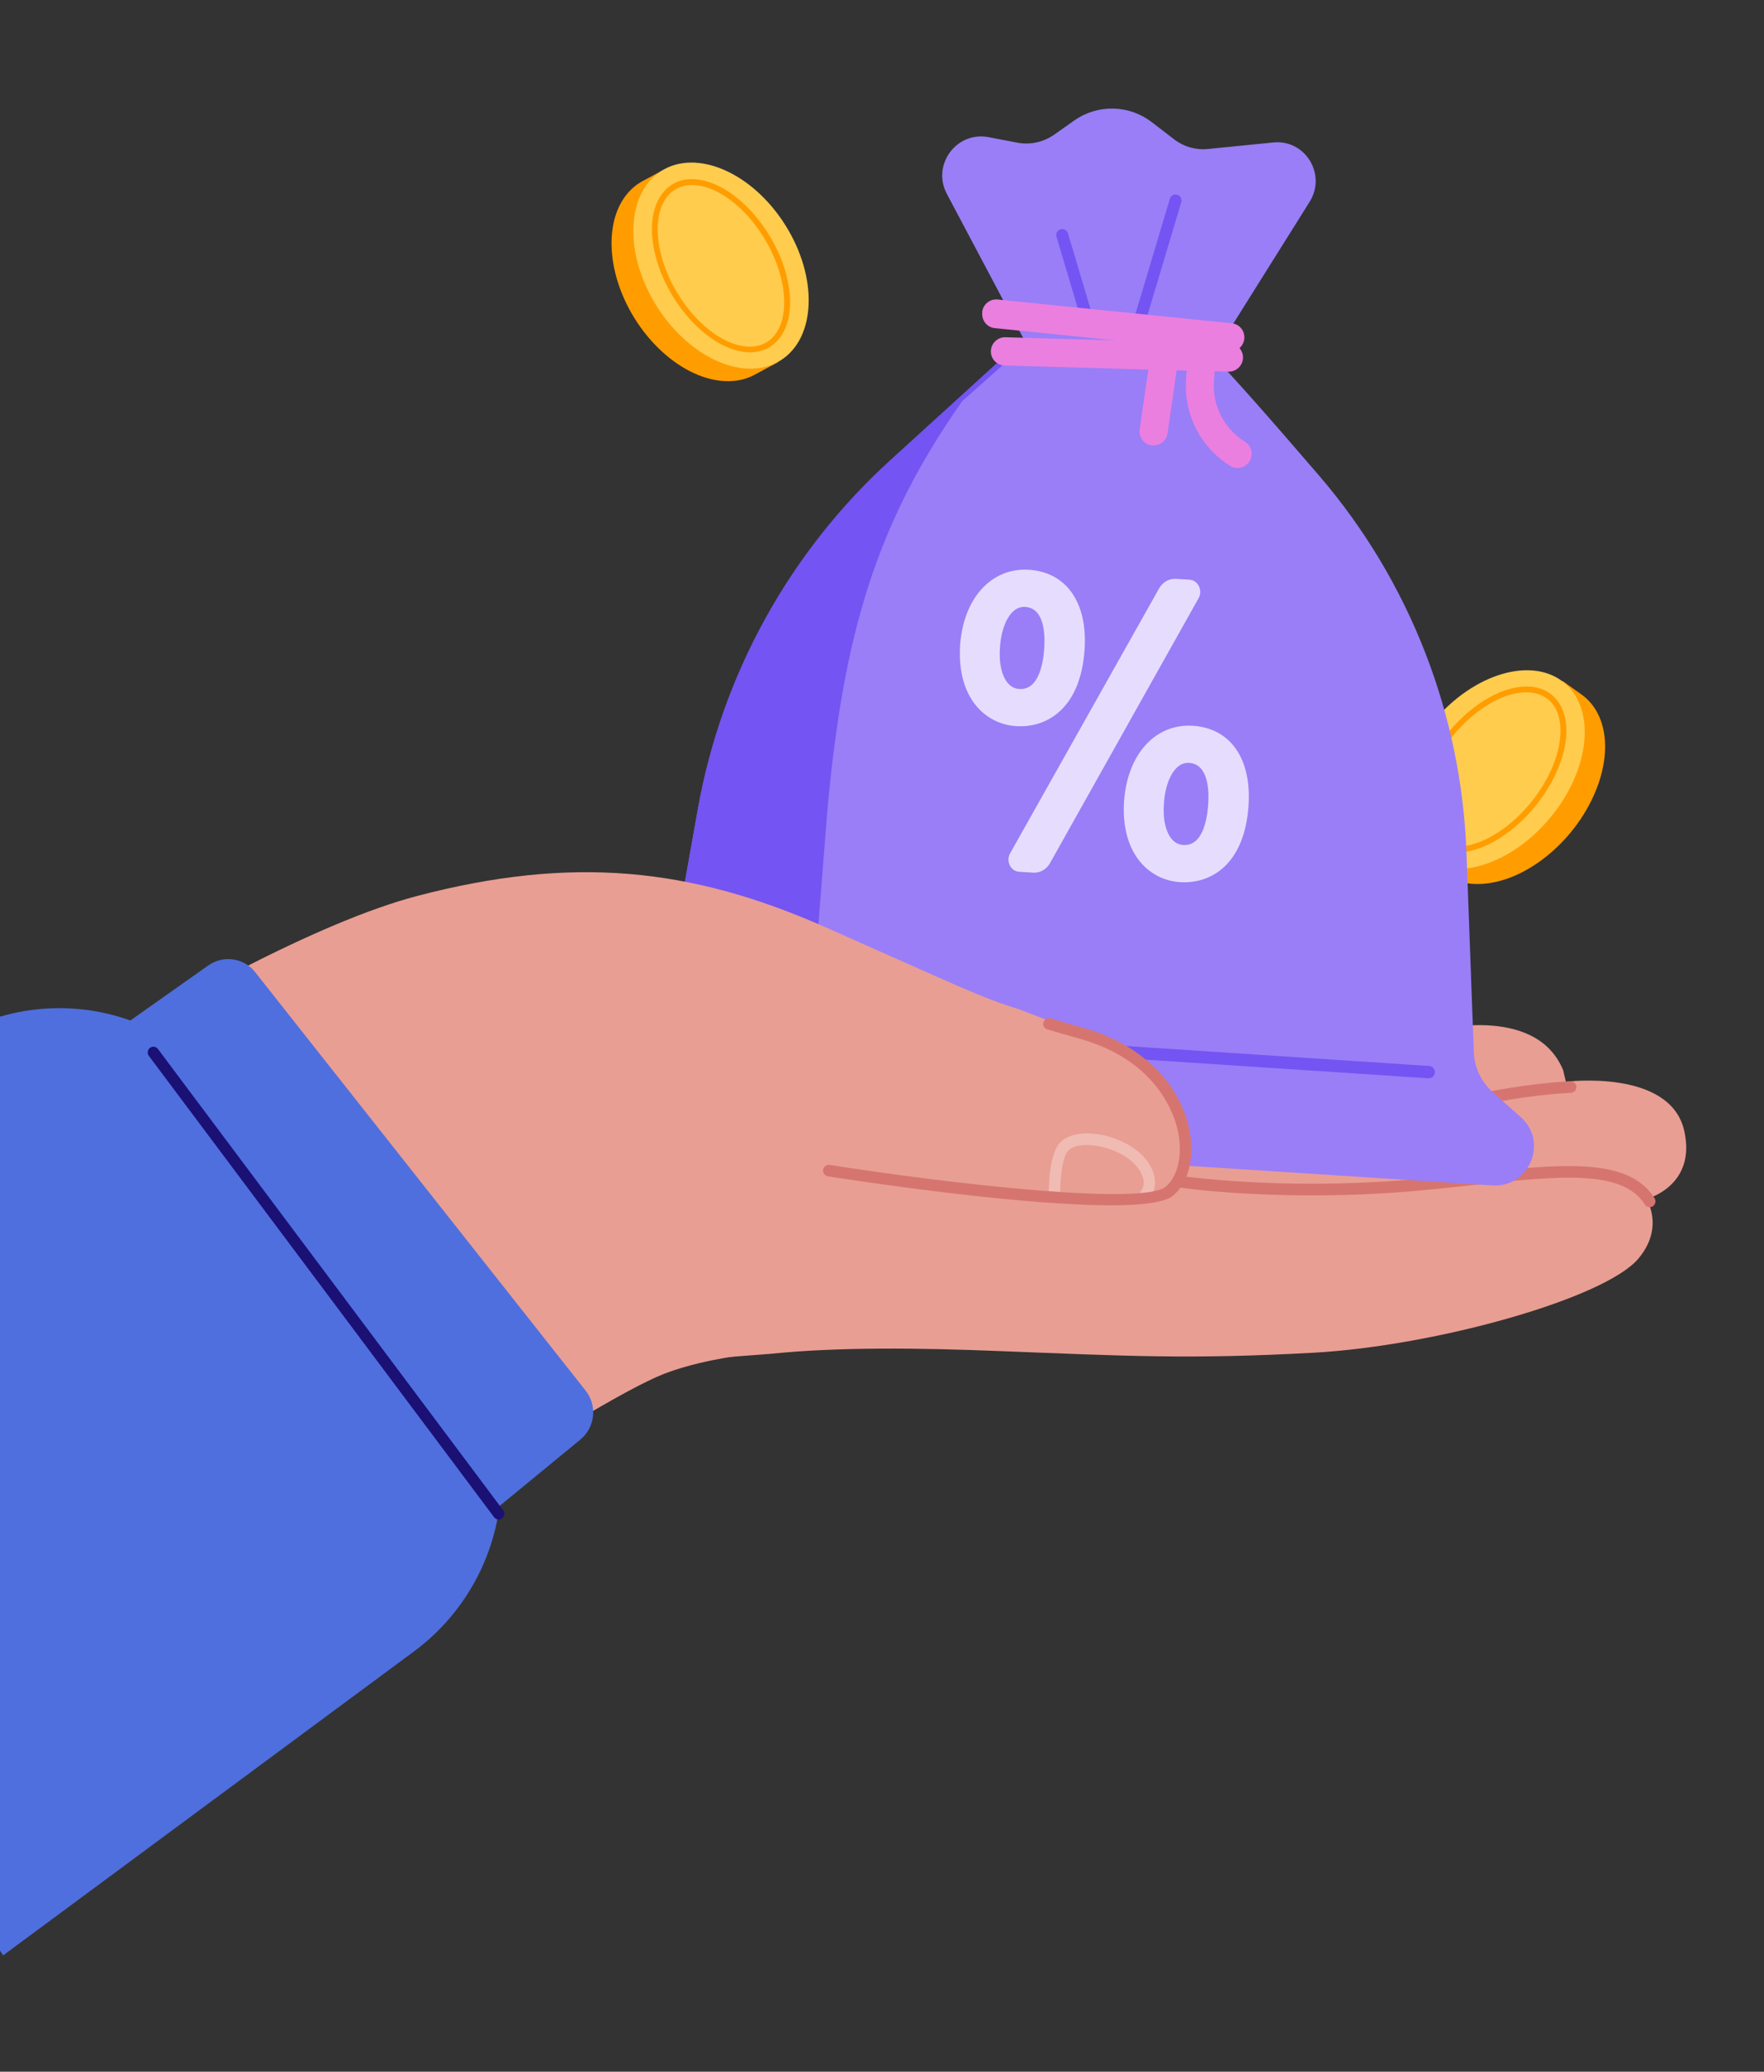 <svg width="132" height="155" viewBox="0 0 132 155" fill="none" xmlns="http://www.w3.org/2000/svg">
<rect x="0" y="0" width="132" height="155" fill="#333333" stroke="none"/>
<path d="M123.196 89.708C123.196 89.708 124.577 91.798 122.612 94.151C120.139 97.134 107.427 100.707 98.253 101.209C89.069 101.71 84.429 101.459 74.849 101.085C68.849 100.845 62.752 100.764 57.622 101.292L29.189 103.48C29.189 103.48 38.435 72.83 40.913 70.774C43.432 68.682 79.227 76.808 78.484 76.594L78.327 76.486L78.601 76.592C82.757 76.401 90.801 75.827 99.732 73.474C104.683 72.164 107.282 75.318 107.031 77.157C107.031 77.157 114.882 74.989 116.972 80.072L117.175 80.935C117.175 80.935 124.966 79.944 126.028 84.59C126.977 88.751 123.196 89.708 123.196 89.708Z" fill="#E99E93"/>
<path d="M86.847 81.111C86.644 81.098 86.471 80.93 86.447 80.713C86.424 80.477 86.604 80.264 86.838 80.249C91.788 79.816 100.914 78.332 107.303 77.14C107.539 77.097 107.762 77.248 107.804 77.485C107.846 77.723 107.695 77.948 107.459 77.991C101.05 79.191 91.885 80.673 86.915 81.115C86.896 81.114 86.876 81.113 86.847 81.111Z" fill="#D67570"/>
<path d="M88.692 85.85C88.489 85.837 88.316 85.669 88.292 85.452C88.269 85.216 88.448 85.002 88.682 84.988C88.8 84.976 100.291 83.976 109.752 81.994C112.696 81.372 115.313 81.003 117.513 80.9C117.757 80.887 117.948 81.075 117.961 81.311C117.974 81.546 117.785 81.75 117.552 81.764C115.39 81.869 112.822 82.231 109.918 82.846C100.406 84.845 88.867 85.841 88.75 85.853C88.73 85.852 88.711 85.851 88.682 85.849L88.692 85.85Z" fill="#D67570"/>
<path d="M92.53 89.258C89.795 89.081 88.161 88.837 88.133 88.825C87.902 88.79 87.743 88.563 87.778 88.329C87.813 88.094 88.018 87.93 88.268 87.966C88.336 87.971 95.505 89.057 105.187 88.286C106.914 88.152 108.587 87.965 110.2 87.794C116.723 87.084 121.877 86.522 123.812 89.653C123.934 89.858 123.877 90.12 123.674 90.255C123.472 90.379 123.213 90.323 123.082 90.118C121.426 87.448 116.517 87.987 110.288 88.657C108.674 88.838 106.992 89.014 105.254 89.158C100.081 89.571 95.614 89.458 92.54 89.259L92.53 89.258Z" fill="#D67570"/>
<path d="M58.218 27.084L57.949 26.639C58.753 25.375 59.044 23.572 58.601 21.498C57.711 17.244 54.158 13.484 50.668 13.088C50.389 13.061 50.119 13.053 49.858 13.066L49.641 12.711L48.104 13.54C46.236 14.532 45.327 17.016 45.963 20.076C46.852 24.33 50.406 28.09 53.896 28.486C54.835 28.594 55.677 28.443 56.389 28.079L58.206 27.103L58.218 27.084Z" fill="#FF9D00"/>
<path d="M58.418 26.959C61.073 25.281 61.227 20.748 58.761 16.835C56.296 12.922 52.145 11.111 49.489 12.789C46.834 14.468 46.681 19 49.146 22.913C51.612 26.826 55.763 28.638 58.418 26.959Z" fill="#FFCC4D"/>
<path d="M55.905 26.354C55.761 26.344 55.616 26.335 55.465 26.296C52.792 25.826 49.917 22.595 49.041 19.102C48.528 17.063 48.787 15.297 49.739 14.267C50.408 13.54 51.336 13.267 52.443 13.464C55.106 13.934 57.991 17.165 58.866 20.658C59.379 22.707 59.121 24.463 58.169 25.494C57.593 26.119 56.809 26.411 55.905 26.354ZM51.982 13.844C51.202 13.795 50.537 14.045 50.046 14.569C49.21 15.47 48.987 17.131 49.454 19.002C50.292 22.346 53.012 25.44 55.532 25.882C56.487 26.049 57.286 25.817 57.85 25.21C58.687 24.309 58.91 22.648 58.442 20.778C57.605 17.433 54.875 14.338 52.364 13.897C52.231 13.869 52.106 13.861 51.971 13.853L51.982 13.844Z" fill="#FF9D00"/>
<path d="M106.377 64.215L106.706 63.797C106.077 62.442 106.052 60.6 106.773 58.591C108.261 54.467 112.321 51.159 115.855 51.208C116.134 51.215 116.413 51.243 116.67 51.288L116.936 50.955L118.353 51.969C120.073 53.198 120.636 55.786 119.567 58.757C118.078 62.88 114.019 66.188 110.485 66.14C109.529 66.128 108.716 65.872 108.061 65.422L106.387 64.215L106.377 64.215Z" fill="#FF9D00"/>
<path d="M115.97 61.218C118.973 57.633 119.463 53.101 117.066 51.095C114.669 49.089 110.292 50.369 107.29 53.953C104.288 57.538 103.797 62.069 106.194 64.076C108.591 66.082 112.968 64.802 115.97 61.218Z" fill="#FFCC4D"/>
<path d="M108.774 63.776C107.86 63.719 107.124 63.331 106.632 62.628C105.833 61.487 105.823 59.694 106.619 57.728C107.977 54.357 111.299 51.499 114.023 51.37C115.149 51.304 116.038 51.711 116.61 52.517C117.409 53.658 117.418 55.451 116.623 57.416C115.265 60.788 111.943 63.646 109.218 63.775C109.063 63.785 108.918 63.785 108.774 63.776ZM114.437 51.805C114.312 51.797 114.178 51.788 114.042 51.799C111.472 51.929 108.313 54.661 107.013 57.89C106.287 59.694 106.276 61.369 106.978 62.377C107.452 63.06 108.221 63.391 109.191 63.345C111.761 63.215 114.919 60.484 116.219 57.255C116.945 55.45 116.956 53.776 116.254 52.767C115.841 52.186 115.217 51.854 114.428 51.804L114.437 51.805Z" fill="#FF9D00"/>
<path d="M49.522 75.721L52.224 60.573C54.011 50.534 59.086 41.357 66.623 34.492L76.627 25.399L70.848 14.497C69.711 12.342 71.562 9.811 73.959 10.26L76.135 10.675C77.083 10.857 78.069 10.637 78.865 10.089L80.394 9.009C82.147 7.782 84.479 7.831 86.171 9.128L87.862 10.425C88.583 10.979 89.485 11.24 90.392 11.146L95.279 10.659C97.672 10.417 99.282 13.049 98 15.098L90.761 26.644C92.228 28.109 95.418 31.757 98.744 35.627C105.479 43.483 109.362 53.419 109.736 63.8L110.286 78.721C110.33 79.861 110.833 80.939 111.691 81.705L113.807 83.588C115.876 85.427 114.438 88.868 111.68 88.69L48.027 84.59C45.259 84.412 44.3 80.817 46.611 79.26L47.756 78.491C48.699 77.851 49.344 76.857 49.542 75.732L49.522 75.721Z" fill="#997EF7"/>
<path d="M56.412 85.038L48.011 84.496C45.247 84.318 44.291 80.726 46.597 79.17L47.74 78.402C48.681 77.763 49.325 76.769 49.522 75.646L52.218 60.512C54.012 50.483 59.067 41.313 66.59 34.454L74.854 26.931L75.115 27.242L72 30.014C65.584 39.147 63.115 47.387 61.91 60.629L60.611 77.193L59.152 78.154C57.609 79.17 56.636 80.872 56.54 82.723L56.411 85.058L56.412 85.038Z" fill="#7454F2"/>
<path d="M106.893 80.673L55.323 77.279C55.07 77.263 54.892 77.041 54.909 76.791C54.925 76.541 55.141 76.345 55.383 76.361L106.954 79.755C107.206 79.772 107.384 79.993 107.368 80.243C107.351 80.493 107.136 80.689 106.893 80.673Z" fill="#7454F2"/>
<path d="M81.424 24.622C81.243 24.61 81.08 24.488 81.022 24.302L79.058 17.713C78.984 17.475 79.121 17.23 79.359 17.154C79.595 17.088 79.839 17.216 79.914 17.454L81.877 24.043C81.952 24.281 81.814 24.526 81.577 24.602C81.525 24.619 81.474 24.625 81.414 24.622L81.424 24.622Z" fill="#7454F2"/>
<path d="M84.923 25.526C84.923 25.526 84.853 25.521 84.823 25.509C84.586 25.443 84.452 25.191 84.528 24.953L87.541 14.874C87.608 14.635 87.859 14.499 88.096 14.575C88.333 14.641 88.467 14.893 88.391 15.131L85.378 25.21C85.313 25.419 85.124 25.539 84.923 25.526Z" fill="#7454F2"/>
<path d="M73.496 23.351C73.555 22.785 74.049 22.369 74.613 22.405L74.654 22.408L92.178 24.188C92.751 24.246 93.171 24.761 93.111 25.347C93.082 25.63 92.944 25.875 92.75 26.046C92.919 26.24 93.023 26.491 93.014 26.775C92.995 27.354 92.507 27.821 91.931 27.804L90.891 27.777L90.84 28.517C90.715 30.35 91.609 32.096 93.163 33.051C93.659 33.357 93.807 34.008 93.51 34.507C93.294 34.849 92.917 35.039 92.544 35.014C92.382 35.004 92.214 34.953 92.068 34.862C89.844 33.488 88.575 31.005 88.753 28.392L88.799 27.724L88.051 27.706L87.365 32.423C87.287 32.977 86.795 33.362 86.25 33.327C86.22 33.325 86.2 33.324 86.17 33.322C85.598 33.245 85.199 32.71 85.279 32.126L85.928 27.651L75.168 27.344L75.127 27.341C74.563 27.305 74.13 26.83 74.148 26.261C74.167 25.683 74.655 25.216 75.231 25.232L83.516 25.471L74.437 24.55C73.864 24.493 73.443 23.978 73.503 23.392L73.496 23.351Z" fill="#EA7FE0"/>
<path d="M87.471 88.92C84.992 90.971 61.984 87.376 61.984 87.376L57.559 101.144C54.515 101.449 51.804 101.971 49.673 102.794C43.976 105.022 22.299 119.73 22.299 119.73L-12.607 91.284C-12.607 91.284 16.433 70.918 31.208 67.036C42.795 63.999 51.645 64.891 61.765 69.37C71.885 73.849 73.361 74.616 76.225 75.5L78.301 76.296L78.458 76.403C79.198 76.626 80.033 76.874 80.992 77.15C88.922 79.419 90.001 86.824 87.471 88.92Z" fill="#E99E93"/>
<g opacity="0.3">
<path d="M78.875 90.004C78.654 89.99 78.483 89.814 78.48 89.589C78.471 89.051 78.456 86.324 79.36 85.452C79.818 85.002 80.54 84.783 81.457 84.801C83.002 84.829 84.708 85.571 85.602 86.575C86.863 87.983 86.415 89.225 86.005 89.688C85.847 89.864 85.575 89.886 85.403 89.719C85.231 89.561 85.222 89.287 85.37 89.111C85.444 89.027 85.99 88.299 84.97 87.161C84.227 86.333 82.736 85.702 81.423 85.669C80.757 85.656 80.235 85.79 79.943 86.075C79.476 86.524 79.302 88.389 79.333 89.564C79.335 89.799 79.146 90.002 78.914 90.007C78.904 90.006 78.885 90.005 78.875 90.004Z" fill="white"/>
</g>
<path d="M79.245 90.037C72.27 89.596 63.44 88.246 61.945 88.005C61.715 87.971 61.557 87.746 61.592 87.513C61.628 87.281 61.862 87.12 62.083 87.154C71.255 88.594 85.522 90.21 87.23 88.783C88.136 88.029 88.501 86.42 88.156 84.698C87.912 83.48 86.658 79.394 80.901 77.749C79.942 77.473 79.106 77.235 78.366 77.012C78.138 76.949 78.009 76.706 78.084 76.476C78.148 76.246 78.39 76.114 78.617 76.187C79.358 76.41 80.184 76.648 81.143 76.924C85.342 78.128 88.282 80.962 89.002 84.526C89.419 86.586 88.947 88.481 87.784 89.454C86.837 90.244 83.364 90.298 79.254 90.038L79.245 90.037Z" fill="#D67570"/>
<path d="M0.243 146.308L-32.051 97.396L-4.655 78.294C-0.424 75.346 4.936 74.623 9.756 76.35L15.577 72.236C16.707 71.44 18.239 71.653 19.092 72.731L43.832 104.054C44.711 105.172 44.529 106.798 43.431 107.703L37.395 112.661L37.313 113.143C36.643 117.31 34.359 121.054 30.972 123.559L0.245 146.289L0.243 146.308Z" fill="#4F6FDF"/>
<path d="M37.288 113.688C37.172 113.681 37.051 113.625 36.98 113.523L11.14 78.998C10.998 78.814 11.036 78.544 11.22 78.399C11.404 78.255 11.672 78.292 11.814 78.476L37.655 113C37.797 113.185 37.758 113.455 37.574 113.599C37.492 113.662 37.384 113.694 37.288 113.688Z" fill="#1B1074"/>
<path d="M89.713 43.853C89.572 43.57 89.313 43.392 89.012 43.372L88 43.308C87.489 43.276 86.997 43.55 86.732 44.03L75.588 63.84C75.427 64.115 75.423 64.46 75.564 64.743C75.706 65.026 75.965 65.205 76.266 65.224L77.308 65.29C77.819 65.322 78.311 65.049 78.576 64.568L89.69 44.756C89.85 44.482 89.855 44.137 89.713 43.853Z" fill="#E6DDFE"/>
<path d="M81.157 48.625C81.404 45.103 79.811 42.807 76.99 42.629C74.169 42.451 72.09 44.779 71.844 48.28C71.595 52.258 73.768 54.184 76.037 54.328C78.306 54.471 80.845 53.056 81.157 48.625ZM74.832 48.377C74.936 46.89 75.57 45.334 76.715 45.407C78.14 45.497 78.217 47.412 78.137 48.546C78.058 49.679 77.708 51.639 76.283 51.548C75.951 51.528 75.688 51.399 75.454 51.15C74.966 50.622 74.727 49.59 74.831 48.387L74.832 48.377Z" fill="#E6DDFE"/>
<path d="M93.425 60.297C93.673 56.775 92.08 54.479 89.259 54.301C86.438 54.123 84.359 56.451 84.112 59.952C83.863 63.93 86.037 65.856 88.305 66C90.574 66.143 93.114 64.728 93.425 60.297ZM87.1 60.049C87.205 58.562 87.838 57.006 88.983 57.078C90.408 57.169 90.486 59.084 90.406 60.217C90.326 61.351 89.977 63.31 88.551 63.22C88.22 63.199 87.957 63.071 87.722 62.822C87.235 62.294 86.995 61.262 87.1 60.059L87.1 60.049Z" fill="#E6DDFE"/>
</svg>
